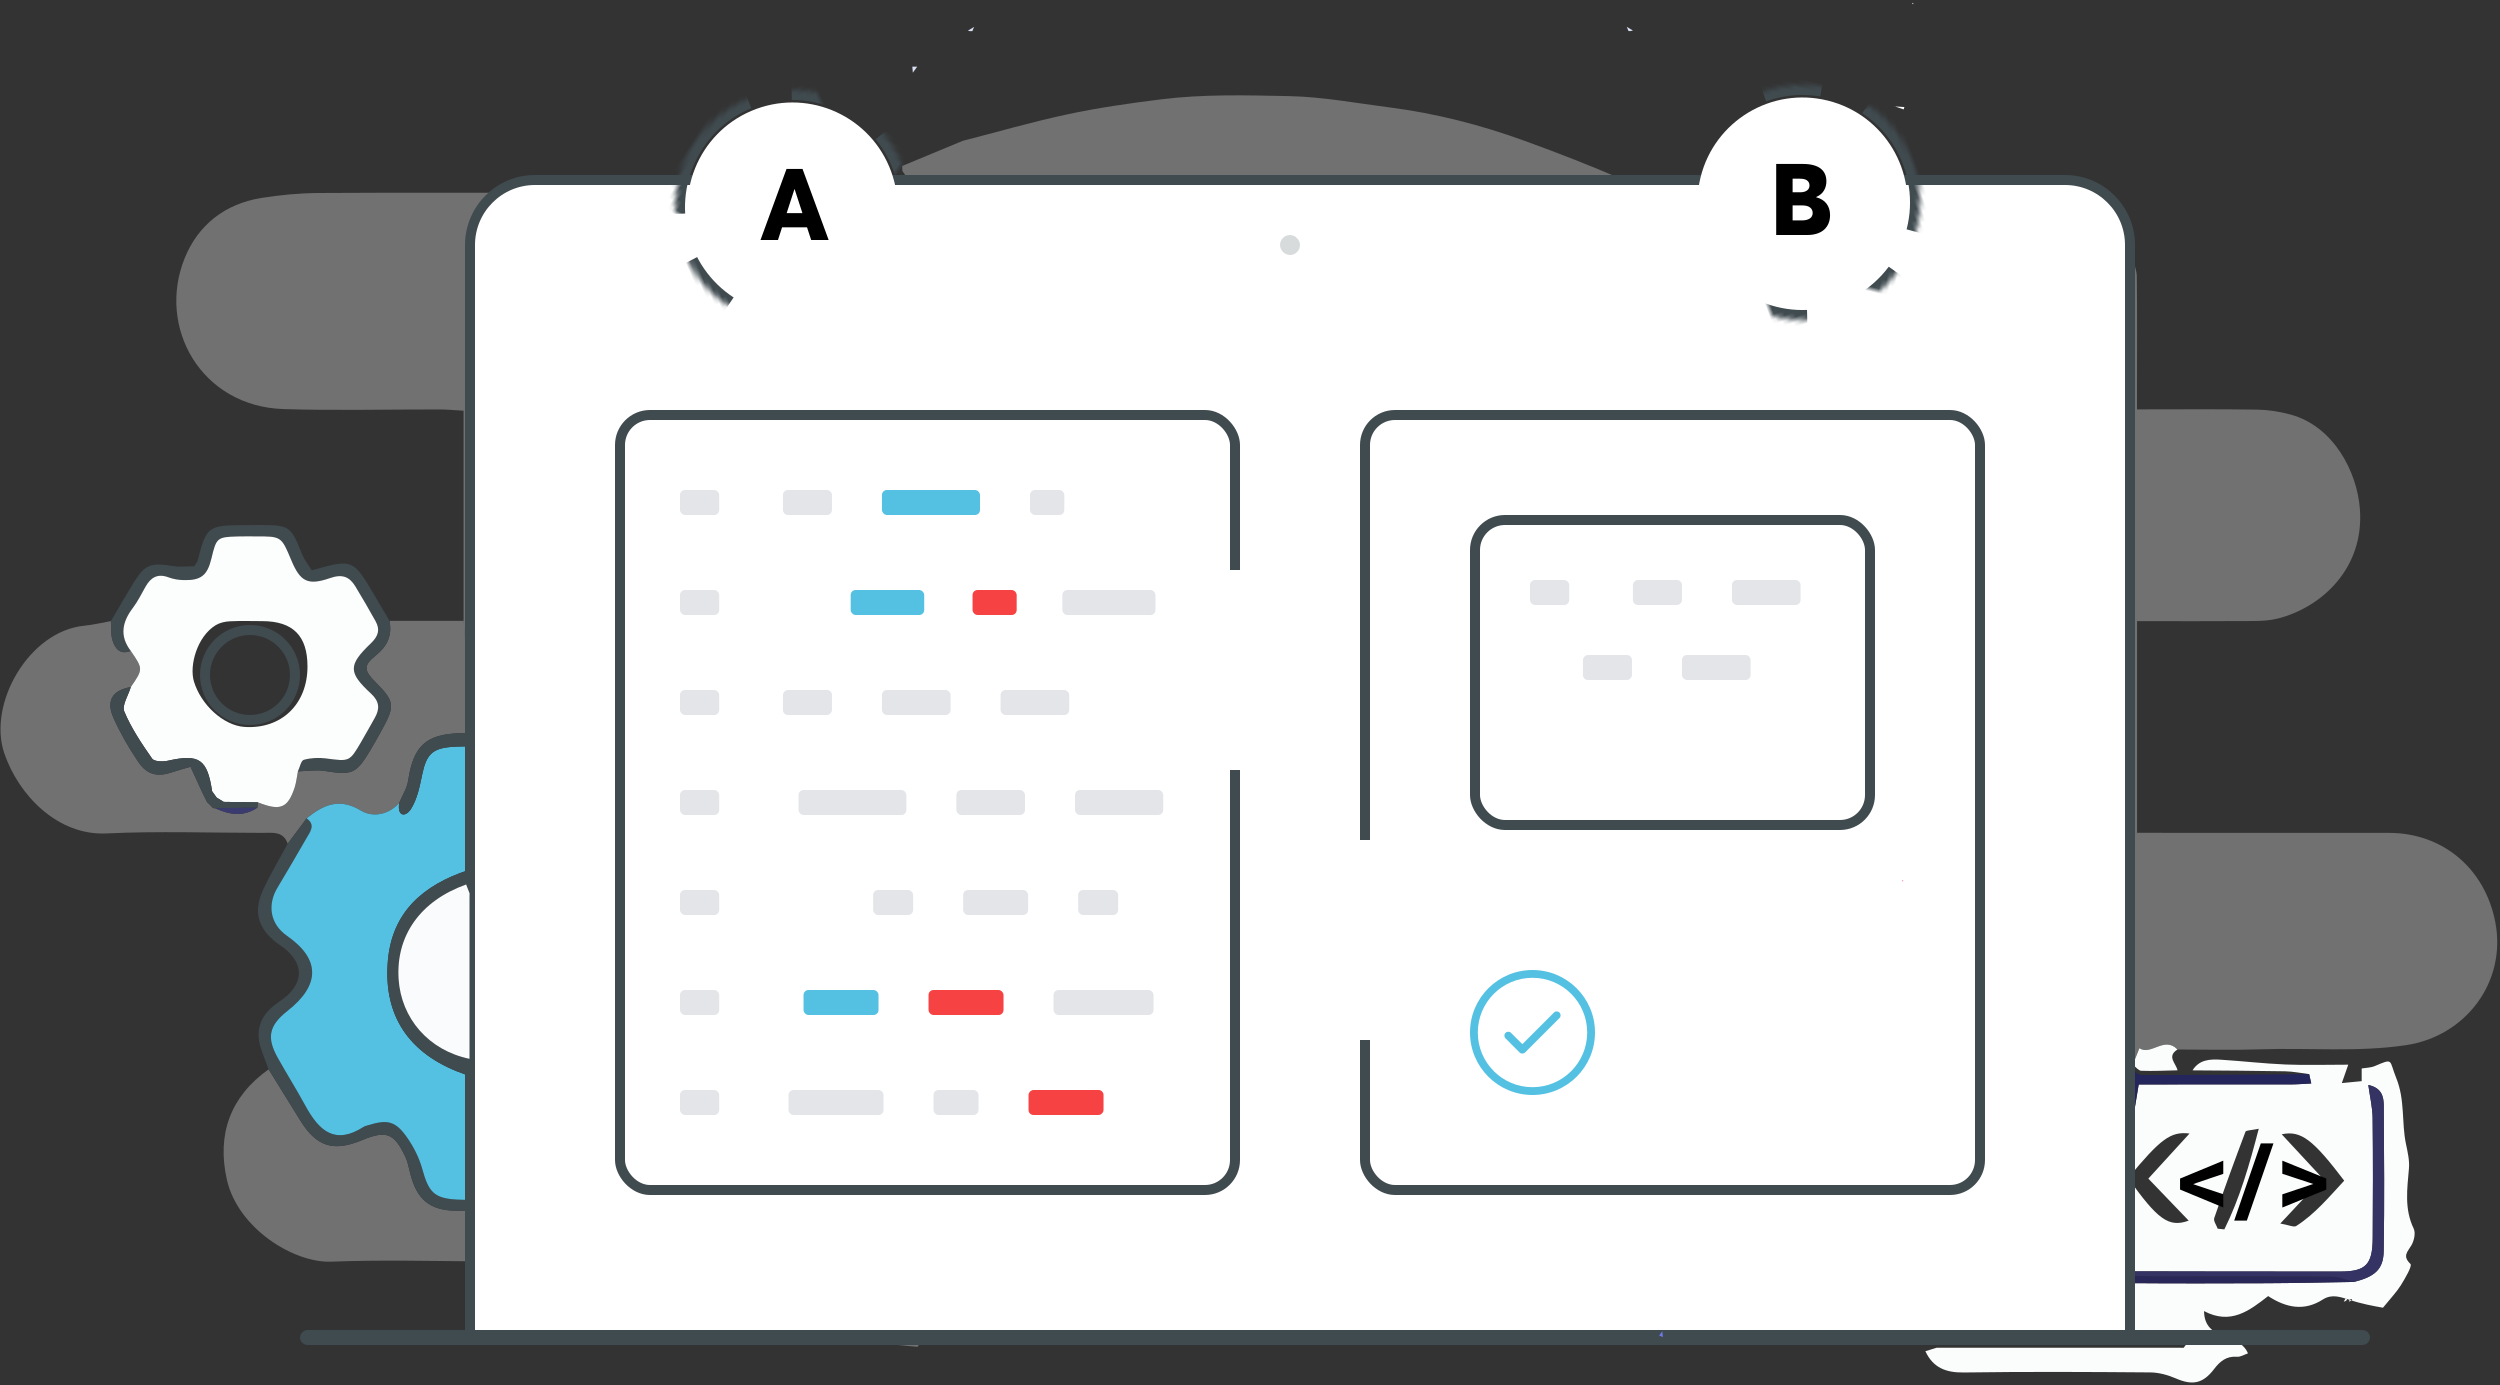 <?xml version="1.0" encoding="UTF-8"?>
<svg width="500px" height="277px" viewBox="0 0 500 277" version="1.1" xmlns="http://www.w3.org/2000/svg" xmlns:xlink="http://www.w3.org/1999/xlink">
    <rect x="0" y="0" width="500" height="277" fill="#333333" stroke="none"/>
    <defs>
        <circle id="path-1" cx="33.5" cy="33.5" r="23.5"></circle>
        <mask id="mask-2" maskContentUnits="userSpaceOnUse" maskUnits="objectBoundingBox" x="0" y="0" width="47" height="47" fill="white">
            <use xlink:href="#path-1"></use>
        </mask>
        <circle id="path-3" cx="33.5" cy="33.5" r="23.5"></circle>
        <mask id="mask-4" maskContentUnits="userSpaceOnUse" maskUnits="objectBoundingBox" x="0" y="0" width="47" height="47" fill="white">
            <use xlink:href="#path-3"></use>
        </mask>
        <circle id="path-5" cx="33.5" cy="33.5" r="23.5"></circle>
        <mask id="mask-6" maskContentUnits="userSpaceOnUse" maskUnits="objectBoundingBox" x="0" y="0" width="47" height="47" fill="white">
            <use xlink:href="#path-5"></use>
        </mask>
        <circle id="path-7" cx="33.5" cy="33.5" r="23.5"></circle>
        <mask id="mask-8" maskContentUnits="userSpaceOnUse" maskUnits="objectBoundingBox" x="0" y="0" width="47" height="47" fill="white">
            <use xlink:href="#path-7"></use>
        </mask>
    </defs>
    <g id="Page-1" stroke="none" stroke-width="1" fill="none" fill-rule="evenodd">
        <g id="HOME" transform="translate(-716, -2003)">
            <g id="Group-22" transform="translate(161, 905)">
                <g id="Group-653-Copy" transform="translate(555, 1084)">
                    <path d="M68.723,281.522 C69.723,279.323 71.676,280.44 73.142,280.429 C85.903,280.331 98.665,280.371 111.426,280.371 C113.057,280.37 114.687,280.371 116.985,280.371 C112.051,274.852 108.732,268.575 101.321,267.054 C99.55,266.691 97.742,266.294 95.948,266.279 C86.042,266.204 76.124,265.958 66.231,266.334 C58.769,266.617 47.588,259.695 45.379,249.952 C43.33,240.919 46.044,233.306 53.723,227.871 C55.83,231.273 57.94,234.674 60.043,238.077 C63.279,243.317 66.651,244.412 72.319,242.063 C77.244,240.021 78.796,240.571 81.059,245.333 C81.554,246.373 81.76,247.558 82.046,248.689 C83.37,253.914 85.892,256.056 91.216,256.156 C95.917,256.244 100.621,256.132 105.323,256.132 C108.547,256.133 111.223,255.113 112.937,252.206 C113.238,252.136 113.533,252.052 113.823,251.95 C114.543,252.376 115.262,252.804 116.349,253.448 L116.349,246.37 L178.538,246.37 L178.538,265.447 C178.87,265.437 179.201,265.426 179.534,265.415 L179.534,244.877 C179.849,244.899 180.137,245.001 180.395,245.185 C180.369,251.03 180.286,256.876 180.364,262.72 C180.379,263.937 180.985,265.145 181.318,266.358 C182.299,271.985 184.466,276.884 189.565,280.052 C189.751,280.167 189.492,280.996 189.439,281.493 C188.002,281.493 186.525,281.301 185.143,281.578 C184.5,281.707 184.039,282.746 183.496,283.372 C180.086,283.05 176.676,282.726 173.267,282.403 C171.328,282.091 169.39,281.51 167.451,281.508 C134.542,281.47 101.633,281.504 68.723,281.522" id="Fill-4" fill="#E9E9EA" fill-rule="nonzero" opacity="0.34"></path>
                    <g id="Group-32" transform="translate(383.489, 225.902)">
                        <path d="M60.048,33.838 C60.493,33.883 60.938,33.929 61.382,33.974 C64.457,27.767 66.367,21.167 68.264,13.847 C66.748,14.168 65.721,14.135 65.603,14.448 C63.436,20.174 61.342,25.929 59.357,31.721 C59.165,32.282 59.798,33.125 60.048,33.838 M42.136,23.717 C48.062,32.029 50.262,33.673 54.25,32.225 C51.482,29.344 48.878,26.633 46.177,23.82 C48.894,20.846 51.502,17.99 54.414,14.803 C50.621,14.331 48.585,15.918 42.136,23.717 M81.027,23.764 C78.23,26.754 75.668,29.491 72.571,32.803 C74.289,33.099 75.278,33.601 75.753,33.299 C79.566,30.865 82.384,27.41 85.354,24.233 C79.114,16.02 76.718,14.135 72.853,14.956 C75.651,17.971 78.203,20.72 81.027,23.764 M87.305,44.489 C91.454,43.442 93.189,41.977 93.249,38.361 C93.412,28.654 93.331,18.944 93.265,9.235 C93.253,7.462 92.883,5.672 90.172,5.096 C90.505,7.525 91.009,9.592 91.033,11.665 C91.127,19.699 91.11,27.735 91.05,35.77 C91.011,41.016 89.676,42.399 84.589,42.405 C69.355,42.424 54.121,42.373 38.887,42.35 C37.633,40.569 36.379,38.786 34.673,36.364 C34.322,37.817 33.965,38.444 34.073,38.978 C34.847,42.835 37.193,44.685 41.66,44.721 C51.038,44.798 60.418,44.783 69.797,44.743 C75.633,44.719 81.47,44.578 87.305,44.489 M86.462,48.073 C84.592,47.499 82.899,46.834 81.07,48.003 C77.353,50.379 73.758,49.675 70.139,47.313 C66.396,50.234 62.648,53.138 57.314,50.314 C57.439,56.56 64.358,54.48 66.104,58.772 C65.303,59.04 64.602,59.506 63.943,59.45 C61.814,59.27 60.512,60.355 59.325,61.914 C57.087,64.848 54.994,65.21 51.722,63.798 C50.117,63.104 48.29,62.594 46.559,62.58 C34.13,62.478 21.698,62.416 9.269,62.595 C5.667,62.647 3.114,61.629 1.586,58.34 C2.336,58.109 3.085,57.879 3.834,57.648 C19.803,57.645 35.773,57.643 51.744,57.64 C52.24,57.646 52.737,57.652 53.233,57.658 C53.566,57.228 53.898,56.798 54.231,56.367 C54.265,56.048 54.177,55.766 53.967,55.522 C52.448,55.172 50.93,54.524 49.41,54.517 C34.816,54.44 20.22,54.479 5.624,54.46 C4.038,54.458 2.453,54.311 1.42108547e-13,54.187 C8.795,43.475 16.091,32.856 21.743,21.187 C22.105,20.544 22.467,19.901 22.829,19.257 C26.429,19.245 30.031,19.234 33.633,19.221 C33.719,21.693 33.729,24.171 33.92,26.634 C34.031,28.056 34.629,28.902 35.934,27.349 L35.942,27.319 C36.246,24.268 36.549,21.216 36.854,18.166 L36.861,18.161 C37.579,17.853 38.296,17.545 39.014,17.236 C39.353,17.249 39.634,17.128 39.857,16.872 C40.17,16.616 40.483,16.359 40.796,16.103 L40.849,16.056 C41.162,15.735 41.476,15.416 41.788,15.094 L41.839,15.034 L42.9,13.123 C43.143,12.906 43.185,12.656 43.028,12.372 C43.42,10.001 43.814,7.628 44.251,4.986 C54.55,4.986 64.671,4.993 74.792,4.978 C76.115,4.976 77.438,4.854 78.76,4.789 C78.62,4.166 78.48,3.544 78.339,2.921 C76.726,2.723 75.116,2.384 73.501,2.354 C67.34,2.238 61.176,2.223 55.014,2.169 C56.373,-0.02 58.557,-0.097 60.743,0.044 C65.041,0.32 69.329,0.819 73.629,0.998 C77.626,1.165 81.636,1.033 86.162,1.033 C85.628,2.563 85.252,3.636 84.876,4.714 C86.119,4.593 87.338,4.474 88.846,4.327 L88.846,1.791 C89.697,1.645 90.65,1.656 91.456,1.315 C95.283,-0.308 94.283,0.057 95.754,3.69 C97.55,8.123 96.797,12.549 97.704,16.886 C98.04,18.495 98.438,20.177 98.301,21.782 C97.956,25.864 97.345,29.875 99.251,33.821 C99.666,34.683 99.333,36.232 98.799,37.147 C98.033,38.465 96.928,39.275 98.607,40.896 C98.992,41.268 97.55,43.752 96.705,45.113 C95.852,46.487 94.695,47.674 93.105,49.641 C91.21,49.302 88.736,48.856 86.461,48.073 C86.527,47.96 86.394,48.186 86.261,48.412 C86.391,48.375 86.535,48.36 86.649,48.294 C86.762,48.227 86.845,48.108 86.941,48.013 C86.847,47.921 86.754,47.827 86.462,48.073" id="Fill-6" fill="#FBFCFC"></path>
                        <path d="M61.166,29.594 L61.166,26.947 L55.814,25.16 L55.15,24.926 L55.814,24.682 L61.166,22.865 L61.166,20.229 L52.523,23.812 L52.523,26.01 L61.166,29.594 Z M65.88,32.221 L71.202,16.781 L68.673,16.781 L63.35,32.221 L65.88,32.221 Z M72.976,29.604 L81.765,26.02 L81.765,23.803 L72.976,20.229 L72.976,22.855 L78.582,24.701 L79.168,24.896 L78.572,25.092 L72.976,26.967 L72.976,29.604 Z" id="&lt;/&gt;" fill="#000000" fill-rule="nonzero"></path>
                        <path d="M38.887,42.35 C54.121,42.372 69.355,42.423 84.588,42.406 C89.676,42.4 91.011,41.017 91.051,35.771 C91.11,27.735 91.127,19.698 91.034,11.665 C91.009,9.592 90.505,7.526 90.173,5.096 C92.882,5.672 93.253,7.462 93.264,9.234 C93.331,18.943 93.412,28.655 93.249,38.361 C93.189,41.977 91.454,43.442 87.306,44.489 C85.791,44.119 84.278,43.437 82.76,43.427 C69.667,43.342 56.571,43.414 43.477,43.335 C41.945,43.326 40.418,42.693 38.887,42.35" id="Fill-98" fill="#343364"></path>
                        <path d="M42.857,2.04 C43.54,2.415 44.225,3.117 44.908,3.117 C56.051,3.104 67.195,3.003 78.339,2.921 C78.48,3.543 78.62,4.165 78.761,4.788 C77.438,4.855 76.116,4.976 74.793,4.978 C64.672,4.994 54.551,4.987 44.251,4.987 C43.813,7.628 43.421,10.001 43.028,12.373 C42.738,10.275 42.447,8.178 42.157,6.081 C42.162,4.732 42.167,3.383 42.172,2.034 C42.4,2.039 42.628,2.04 42.857,2.04" id="Fill-104" fill="#24265B"></path>
                        <path d="M38.887,42.35 C40.418,42.693 41.945,43.326 43.477,43.335 C56.571,43.414 69.667,43.342 82.76,43.427 C84.278,43.437 85.791,44.119 87.306,44.489 C81.469,44.578 75.633,44.719 69.798,44.743 C60.419,44.784 51.039,44.798 41.661,44.721 C37.192,44.684 34.847,42.834 34.073,38.977 C33.965,38.444 34.321,37.817 34.673,36.364 C36.379,38.787 37.633,40.568 38.887,42.35" id="Fill-108" fill="#292758"></path>
                    </g>
                    <path d="M92.714,96.142 C90.85,96.039 89.388,95.891 87.926,95.889 C77.51,95.869 67.087,96.151 56.682,95.814 C40.308,95.285 31.341,79.563 36.919,65.675 C39.619,58.953 45.028,54.751 52.33,53.581 C56.091,52.98 59.931,52.625 63.738,52.599 C79.865,52.494 95.993,52.588 112.12,52.508 C114.063,52.499 116.002,51.872 117.944,51.53 C120.623,50.025 128.837,57.759 105.796,57.802 C104.011,57.806 102.227,58.215 100.443,58.436 C99.889,58.554 99.335,58.673 98.782,58.791 C98.388,59.035 97.994,59.278 97.6,59.521 C96.654,60.555 95.708,61.589 94.761,62.624 C94.396,64.699 93.721,66.773 93.714,68.849 C93.616,95.673 93.614,122.497 93.587,149.32 C93.296,145.603 93.005,141.886 92.714,138.168 L92.714,96.142 Z" id="Fill-8" fill="#E9E9EA" fill-rule="nonzero" opacity="0.34"></path>
                    <path d="M427.412,180.566 C444.207,180.568 461.002,180.563 477.796,180.576 C488.549,180.584 497.008,187.706 499.064,198.449 C501.357,210.427 493.114,221.265 481.189,223.035 C471.479,224.478 461.803,223.533 452.121,223.863 C446.585,224.052 441.037,223.901 435.495,223.903 C432.865,221.154 430.172,225.203 427.884,223.64 C427.369,224.927 426.966,225.932 426.564,226.937 C426.557,211.48 426.551,196.022 426.546,180.564 C426.835,180.564 427.124,180.565 427.412,180.566" id="Fill-10" fill="#E9E9EA" fill-rule="nonzero" opacity="0.34"></path>
                    <path d="M192.544,42.168 C199.422,40.402 206.255,38.43 213.19,36.929 C219.479,35.567 225.852,34.663 232.266,33.864 C240.808,32.802 249.295,33.051 257.777,33.221 C264.527,33.357 271.259,34.629 277.987,35.494 C287.209,36.679 296.176,38.992 304.898,42.158 C311.582,44.583 318.222,47.166 324.742,49.998 C328.854,51.785 332.711,54.159 336.683,56.269 C336.705,59.24 336.728,62.211 336.75,65.183 C336.021,64.334 335.292,63.485 334.563,62.636 C335.422,60.166 333.645,58.554 332.049,57.909 C329.535,56.891 326.665,56.376 323.935,56.335 C313.043,56.168 302.147,56.266 291.253,56.266 C280.36,56.266 269.466,56.25 258.572,56.271 C247.786,56.291 236.999,56.218 226.212,56.259 C217.832,56.292 209.445,56.47 201.075,56.189 C196.086,56.021 191.491,56.777 187.178,59.264 C185.952,59.97 184.698,60.625 183.456,61.304 C182.786,58.639 182.114,55.974 181.443,53.309 C182.846,52.259 182.778,51.177 181.515,50.067 C181.55,49.704 181.428,49.405 181.149,49.168 C180.921,48.834 180.691,48.5 180.462,48.166 L180.477,48.187 C180.467,47.855 180.454,47.524 180.438,47.192 C184.473,45.518 188.508,43.842 192.544,42.168" id="Fill-12" fill="#E9E9EA" fill-rule="nonzero" opacity="0.34"></path>
                    <path d="M427.412,180.566 C427.124,180.566 426.835,180.564 426.546,180.564 C426.486,178.728 426.371,176.891 426.373,175.054 C426.391,150.119 426.424,125.184 426.459,100.249 C426.475,88.705 426.501,77.162 426.523,65.619 C426.818,66.848 427.352,68.076 427.366,69.309 C427.449,76.346 427.406,83.386 427.406,90.424 L427.406,95.877 C435.706,95.877 443.531,95.802 451.354,95.923 C453.642,95.958 455.986,96.32 458.194,96.931 C466.612,99.262 471.403,108.191 471.978,115.792 C472.882,127.743 464.242,135.491 455.59,137.702 C454.005,138.107 452.307,138.193 450.66,138.205 C443.142,138.256 435.624,138.228 427.412,138.228 L427.412,180.566 Z" id="Fill-16" fill="#E9E9EA" fill-rule="nonzero" opacity="0.34"></path>
                    <path d="M92.714,138.168 C93.005,141.886 93.296,145.603 93.587,149.32 C93.971,149.632 94.355,149.943 94.738,150.255 C94.681,153.747 94.623,157.238 94.566,160.73 C93.729,160.697 92.891,160.618 92.056,160.64 C85.173,160.824 82.676,163.197 81.629,170.125 C81.395,171.677 80.447,173.121 79.826,174.615 C77.648,177.021 74.508,177.519 72.192,176.118 C67.819,173.471 64.627,175.002 61.322,177.676 C60.063,179.363 58.803,181.049 57.543,182.736 C56.65,180.176 54.488,180.576 52.499,180.575 C42.103,180.574 31.688,180.19 21.316,180.687 C11.48,181.158 3.7,172.98 0.865,164.679 C-2.524,154.754 5.793,140.231 16.822,139.148 C18.62,138.97 20.391,138.535 22.174,138.219 C22.267,139.511 22.132,140.873 22.505,142.077 C23.016,143.729 24.042,145.029 26.145,144.175 C28.63,147.8 28.63,147.8 26.163,151.412 C22.485,152.036 21.153,154.131 22.705,157.598 C24.065,160.64 25.761,163.568 27.622,166.336 C29.426,169.022 31.54,169.454 34.573,168.404 C35.622,168.04 36.703,167.769 38.108,167.356 C38.974,169.25 39.722,170.886 40.469,172.522 C40.777,173.136 41.085,173.751 41.391,174.365 L41.484,174.476 C41.759,174.749 42.034,175.023 42.31,175.296 C42.468,175.581 42.709,175.697 43.031,175.643 C45.864,176.962 48.687,177.417 51.475,175.526 C51.509,175.172 51.544,174.816 51.579,174.462 C56.016,176.24 57.536,175.667 58.907,171.58 C59.263,170.521 59.364,169.377 59.582,168.272 C61.387,168.23 63.238,167.912 64.991,168.196 C70.345,169.062 71.205,168.784 73.928,164.273 C74.791,162.842 75.605,161.381 76.41,159.916 C79.042,155.126 78.916,154.262 75.089,150.418 C72.808,148.129 72.62,147.129 75.121,145.122 C77.498,143.214 78.458,141.089 77.902,138.179 C82.84,138.175 87.776,138.171 92.714,138.168" id="Fill-18" fill="#E9E9EA" fill-rule="nonzero" opacity="0.34"></path>
                    <path d="M57.543,182.736 C58.803,181.049 60.062,179.362 61.322,177.676 C63.151,178.977 62.064,180.306 61.324,181.586 C59.397,184.922 57.46,188.253 55.478,191.558 C53.522,194.82 53.864,198.708 57.417,201.18 C64.156,205.869 64,211.06 57.536,216.149 C53.803,219.09 53.267,221.468 55.548,225.557 C57.344,228.774 59.311,231.897 61.072,235.133 C63.826,240.192 67.015,243.041 72.707,239.376 C72.981,239.201 73.33,239.137 73.649,239.038 C77.503,237.844 79.1,238.196 81.412,241.493 C82.729,243.372 83.83,245.545 84.439,247.749 C85.723,252.383 86.758,253.684 91.465,253.916 C95.983,254.14 100.525,254.06 105.048,253.894 C108.254,253.777 110.914,252.529 111.969,249.125 C112.276,249.113 112.585,249.108 112.892,249.11 L113.937,249.113 C113.914,249.45 113.89,249.787 113.867,250.124 C113.557,250.818 113.248,251.512 112.937,252.206 C111.224,255.113 108.547,256.134 105.322,256.133 C100.621,256.133 95.917,256.244 91.217,256.156 C85.892,256.056 83.37,253.913 82.046,248.689 C81.76,247.558 81.554,246.373 81.059,245.333 C78.796,240.571 77.244,240.021 72.319,242.064 C66.651,244.413 63.279,243.317 60.042,238.077 C57.94,234.673 55.831,231.273 53.724,227.871 C53.206,226.468 52.637,225.081 52.178,223.657 C51.082,220.257 51.964,217.41 54.729,215.163 C55.633,214.428 56.664,213.837 57.514,213.045 C60.604,210.174 60.53,206.92 57.344,204.046 C56.728,203.491 55.999,203.064 55.338,202.556 C51.594,199.677 50.619,196.334 52.613,191.992 C54.068,188.821 55.887,185.816 57.543,182.736" id="Fill-24" fill="#404B50"></path>
                    <path d="M77.902,138.179 C78.457,141.09 77.499,143.214 75.121,145.122 C72.621,147.128 72.808,148.129 75.088,150.419 C78.917,154.261 79.042,155.125 76.41,159.916 C75.606,161.38 74.791,162.842 73.927,164.273 C71.204,168.784 70.344,169.062 64.991,168.196 C63.239,167.913 61.388,168.229 59.581,168.272 C59.965,167.467 60.198,166.122 60.762,165.965 C62.169,165.572 63.755,165.499 65.217,165.691 C69.901,166.307 69.899,166.38 72.224,162.397 C73.156,160.804 74.046,159.188 74.957,157.584 C75.994,155.757 75.909,154.296 74.199,152.713 C69.627,148.481 69.623,147.031 74.18,142.662 C75.652,141.25 76.063,139.957 75.128,138.261 C73.829,135.913 72.476,133.594 71.085,131.299 C69.898,129.337 68.462,128.757 66.028,129.606 C61.527,131.175 60.037,130.298 58.252,126.02 C56.267,121.26 56.267,121.26 51.047,121.275 C49.872,121.279 48.696,121.254 47.522,121.289 C43.426,121.407 43.271,121.544 42.292,125.66 C41.474,129.096 40.196,130.124 36.654,130.018 C35.668,129.988 34.637,129.818 33.717,129.47 C31.569,128.659 30.176,129.445 29.128,131.297 C28.301,132.756 27.552,134.283 26.548,135.613 C24.427,138.422 23.884,141.207 26.145,144.175 C24.042,145.029 23.016,143.728 22.505,142.078 C22.133,140.872 22.267,139.51 22.175,138.219 C23.613,135.787 25.031,133.342 26.492,130.924 C28.927,126.892 30.008,126.471 34.648,127.217 C36.063,127.445 37.545,127.252 38.853,127.252 C39.18,126.73 39.44,126.472 39.518,126.168 C41.27,119.326 41.603,119.061 48.632,119.031 C49.802,119.026 50.972,119.004 52.143,119.006 C57.904,119.014 58.208,119.274 60.42,124.86 C60.885,126.036 61.735,127.059 62.352,128.062 C70.58,125.78 70.581,125.779 74.856,132.995 C75.877,134.72 76.887,136.451 77.902,138.179" id="Fill-28" fill="#404B50"></path>
                    <circle id="Oval" stroke="#404B50" stroke-width="2" cx="50" cy="149" r="9"></circle>
                    <path d="M419.744,58.436 C407.159,58.491 394.573,58.565 381.988,58.594 C369.4,58.621 356.811,58.64 344.223,58.548 C342.753,58.537 340.789,59.621 339.816,57.399 C345.009,57.509 350.2,57.703 355.393,57.71 C364.62,57.722 373.847,57.619 383.075,57.564 C393.527,57.623 403.979,57.652 414.431,57.771 C416.204,57.791 417.972,58.205 419.744,58.436" id="Fill-56" fill="#494A7C"></path>
                    <path d="M435.503,228.064 C433.086,228.114 430.665,228.247 428.252,228.154 C427.675,228.132 427.125,227.363 426.563,226.937 C426.966,225.932 427.368,224.927 427.883,223.64 C430.173,225.204 432.865,221.154 435.495,223.903 C433.27,225.294 435.217,226.678 435.503,228.064" id="Fill-62" fill="#FBFCFC"></path>
                    <path d="M113.867,250.124 C113.89,249.787 113.914,249.449 113.937,249.113 C113.974,248.524 114.011,247.934 114.047,247.345 C114.433,246.293 114.82,245.242 115.208,244.189 L116.923,244.045 C137.751,244.063 158.579,244.082 179.406,244.102 L179.4,244.096 C179.486,244.349 179.53,244.61 179.534,244.878 L179.534,265.415 C179.202,265.426 178.87,265.436 178.538,265.446 L178.538,246.37 L116.349,246.37 L116.349,253.448 C115.262,252.803 114.542,252.376 113.823,251.95 C113.838,251.341 113.852,250.733 113.867,250.124" id="Fill-84" fill="#DEE4FD"></path>
                    <path d="M181.318,266.358 C180.984,265.145 180.379,263.937 180.364,262.72 C180.287,256.876 180.37,251.03 180.395,245.185 C180.063,244.823 179.731,244.459 179.4,244.096 L179.407,244.102 C180.263,243.753 181.118,243.109 181.975,243.104 C192.686,243.034 203.397,243.036 214.107,243.102 C214.978,243.108 215.846,243.703 216.716,244.024 C205.385,244.122 194.053,244.221 182.613,244.321 L182.613,256.022 C182.534,259.419 182.454,262.816 182.376,266.212 L182.354,266.17 L181.318,266.358 Z" id="Fill-86" fill="#404B50"></path>
                    <path d="M181.318,266.358 L182.354,266.17 C184.05,269.515 185.527,272.999 187.52,276.157 C188.786,278.164 190.819,279.687 192.509,281.425 C191.485,281.448 190.462,281.47 189.439,281.493 C189.492,280.996 189.751,280.167 189.565,280.052 C184.467,276.884 182.299,271.985 181.318,266.358" id="Fill-88" fill="#404B50"></path>
                    <path d="M113.867,250.124 C113.852,250.733 113.838,251.341 113.823,251.95 C113.532,252.051 113.237,252.136 112.937,252.205 C113.248,251.512 113.557,250.817 113.867,250.124" id="Fill-90" fill="#44487D"></path>
                    <path d="M179.4,244.096 C179.732,244.459 180.063,244.823 180.395,245.185 C180.137,245.001 179.849,244.899 179.534,244.877 C179.53,244.61 179.486,244.35 179.4,244.096" id="Fill-92" fill="#44487D"></path>
                    <path d="M404.232,247.089 C398.58,258.758 391.285,269.376 382.488,280.088 C384.941,280.212 386.528,280.36 388.113,280.362 C402.708,280.38 417.304,280.342 431.899,280.418 C433.42,280.426 434.937,281.074 436.456,281.424 C401.829,281.422 367.202,281.42 332.575,281.418 C332.541,281.029 332.506,280.64 332.471,280.252 L332.549,280.188 C332.882,279.894 333.217,279.601 333.551,279.307 L333.628,279.239 C333.953,278.945 334.277,278.65 334.601,278.356 L334.685,278.271 C334.974,277.957 335.264,277.642 335.553,277.327 L335.659,277.198 C335.918,276.88 336.177,276.561 336.436,276.245 C336.601,275.963 336.762,275.677 336.92,275.389 C337.156,275.033 337.394,274.675 337.63,274.32 L337.674,274.232 C337.984,273.599 338.295,272.966 338.606,272.332 C338.712,271.997 338.819,271.661 338.925,271.327 C339.184,271.337 339.434,271.294 339.675,271.2 C339.911,271.372 340.137,271.56 340.391,271.701 C340.433,271.724 340.63,271.555 340.691,271.442 C342.206,268.58 342.176,252.482 340.657,249.136 C340.279,249.174 339.901,249.212 339.522,249.25 C338.982,249.259 338.443,249.268 337.905,249.278 C337.837,248.216 337.77,247.154 337.703,246.093 L339.159,245.62 C339.11,245.454 339.061,245.287 339.012,245.121 L300.429,245.121 C299.414,245.107 298.399,245.094 297.382,245.081 C297.381,244.778 297.377,244.476 297.372,244.173 C336.992,244.169 376.612,244.165 416.231,244.161 L416.225,244.138 C416.282,244.476 416.246,244.804 416.122,245.123 C412.521,245.136 408.919,245.147 405.317,245.159 C404.959,245.151 404.602,245.144 404.244,245.136 C385.087,245.121 365.93,245.105 346.773,245.091 C345.769,245.109 344.766,245.128 343.761,245.145 C342.954,245.238 342.148,245.33 341.341,245.422 C341.359,245.643 341.376,245.865 341.396,246.087 L343.75,246.087 C344.758,246.088 345.767,246.088 346.774,246.089 C365.926,246.09 385.078,246.09 404.23,246.091 C404.231,246.423 404.231,246.756 404.232,247.089" id="Fill-94" fill="#E9E9EA" fill-rule="nonzero" opacity="0.34"></path>
                    <path d="M422.346,242.774 C422.123,243.03 421.842,243.151 421.503,243.138 C420.785,243.446 420.068,243.755 419.35,244.063 L419.343,244.067 C417.14,246.929 418.673,250.163 418.431,253.22 L418.424,253.251 C418.066,251.633 417.73,250.011 417.343,248.4 C417,246.972 416.6,245.559 416.225,244.139 L416.232,244.161 C416.942,243.467 417.651,242.776 418.361,242.082 L418.751,241.922 L419.172,241.955 C419.898,241.639 420.624,241.324 421.35,241.008 L421.331,241.022 C421.686,240.703 422.041,240.387 422.395,240.068 L422.406,240.055 C422.705,239.679 423.004,239.302 423.304,238.926 L423.28,238.948 C423.654,238.977 424.027,239.006 424.402,239.034 L424.393,239.026 C424.371,239.662 424.349,240.299 424.327,240.936 L424.277,240.996 C423.964,241.317 423.65,241.637 423.337,241.957 L423.285,242.005 C422.972,242.261 422.659,242.518 422.346,242.774" id="Fill-112" fill="#292856"></path>
                    <path d="M416.225,244.138 C416.6,245.559 417,246.973 417.343,248.4 C417.73,250.01 418.066,251.633 418.424,253.25 C417.117,254.804 416.52,253.957 416.41,252.535 C416.217,250.073 416.208,247.595 416.122,245.123 C416.246,244.805 416.282,244.476 416.225,244.138" id="Fill-114" fill="#4A4C80"></path>
                    <path d="M418.431,253.221 C418.673,250.163 417.141,246.929 419.343,244.068 C419.039,247.118 418.735,250.17 418.431,253.221" id="Fill-116" fill="#4A4C80"></path>
                    <path d="M424.646,231.983 C424.936,234.081 425.227,236.178 425.518,238.274 C425.675,238.559 425.632,238.809 425.389,239.025 C425.057,239.038 424.725,239.038 424.394,239.026 L424.402,239.034 C424.483,236.685 424.564,234.334 424.646,231.983" id="Fill-118" fill="#23225B"></path>
                    <path d="M404.232,247.089 C404.231,246.756 404.231,246.423 404.23,246.091 C404.232,245.772 404.236,245.455 404.244,245.136 C404.602,245.144 404.959,245.151 405.317,245.159 C404.955,245.803 404.594,246.446 404.232,247.089" id="Fill-120" fill="#E0E6FE"></path>
                    <path d="M419.35,244.064 C420.068,243.754 420.785,243.447 421.503,243.138 C420.785,243.447 420.068,243.754 419.35,244.064" id="Fill-122" fill="#4A4C80"></path>
                    <path d="M424.394,239.026 C424.725,239.038 425.057,239.038 425.389,239.025 L424.327,240.936 C424.349,240.299 424.371,239.662 424.394,239.026" id="Fill-124" fill="#4A4C80"></path>
                    <path d="M423.337,241.958 C423.651,241.637 423.964,241.317 424.278,240.996 C423.964,241.317 423.651,241.637 423.337,241.958" id="Fill-126" fill="#4A4C80"></path>
                    <path d="M422.346,242.774 C422.659,242.518 422.972,242.261 423.285,242.005 C422.972,242.261 422.659,242.518 422.346,242.774" id="Fill-128" fill="#4A4C80"></path>
                    <path d="M469.15,273.635 C469.243,273.729 469.336,273.823 469.429,273.914 C469.333,274.01 469.251,274.129 469.137,274.196 C469.025,274.262 468.88,274.277 468.75,274.315 C468.883,274.088 469.017,273.862 469.15,273.635" id="Fill-130" fill="#FEFEFE"></path>
                    <path d="M434.233,283.542 C434.729,283.548 435.226,283.555 435.722,283.561 C435.226,283.555 434.729,283.548 434.233,283.542" id="Fill-132" fill="#3B408C"></path>
                    <path d="M94.738,150.255 C94.355,149.943 93.971,149.632 93.587,149.319 C93.613,122.497 93.616,95.673 93.713,68.85 C93.721,66.773 94.397,64.698 94.761,62.624 L95.028,62.844 C94.945,63.505 94.79,64.166 94.789,64.828 C94.771,92.084 94.758,119.341 94.796,146.597 C94.797,147.486 95.323,148.374 95.605,149.262 C95.316,149.593 95.028,149.924 94.738,150.255" id="Fill-138" fill="#404B50"></path>
                    <path d="M180.383,57.404 C179.583,57.805 178.782,58.558 177.98,58.558 C152.134,58.562 126.288,58.494 100.442,58.436 C102.227,58.216 104.011,57.805 105.796,57.802 C128.837,57.759 151.877,57.782 174.919,57.758 C176.74,57.756 178.562,57.528 180.383,57.404" id="Fill-140" fill="#404B50"></path>
                    <path d="M98.782,58.791 C98.388,59.034 97.995,59.278 97.6,59.521 C97.995,59.278 98.388,59.034 98.782,58.791" id="Fill-144" fill="#3E3E72"></path>
                    <path d="M179.383,12.241 C179.736,12.905 180.089,13.569 180.443,14.234 C180.089,13.569 179.736,12.905 179.383,12.241" id="Fill-168" fill="#414171"></path>
                    <path d="M182.461,27.337 C182.79,27.339 183.119,27.335 183.447,27.328 C183.154,27.733 182.861,28.137 182.567,28.542 C182.533,28.142 182.497,27.74 182.461,27.337" id="Fill-176" fill="#D9E0F3"></path>
                    <path d="M212.321,179.3 C210.253,176.525 207.613,176.659 205.002,176.659 C175.472,176.661 145.941,176.654 116.411,176.675 C114.919,176.676 113.394,176.763 111.948,177.094 C111.193,177.265 110.578,178.054 108.92,179.3 L212.321,179.3 Z M212.924,160.23 C211.492,156.675 209.034,157.522 207.096,157.519 C176.556,157.474 146.018,157.487 115.478,157.491 C114.304,157.491 113.055,157.291 111.98,157.628 C111.144,157.89 110.524,158.844 108.986,160.23 L212.924,160.23 Z M212.262,170.112 C212.433,169.782 212.606,169.452 212.777,169.122 C212.304,168.604 211.899,167.744 211.348,167.638 C210.047,167.388 208.678,167.467 207.337,167.467 C176.44,167.46 145.544,167.46 114.648,167.464 C113.475,167.465 112.242,167.305 111.143,167.609 C109.59,168.038 109.54,169.065 110.595,170.112 L212.262,170.112 Z M109.474,187.019 C110.166,188.207 110.418,189.239 110.921,189.381 C112.02,189.689 113.245,189.582 114.418,189.582 C145.66,189.587 176.901,189.586 208.142,189.577 C209.315,189.577 210.541,189.68 211.637,189.367 C212.13,189.226 212.362,188.173 212.993,187.019 L109.474,187.019 Z M169.479,144.134 C168.716,143.882 167.954,143.411 167.19,143.409 C149.728,143.369 132.265,143.362 114.802,143.414 C113.506,143.418 112.015,143.614 110.974,144.282 C110.011,144.899 108.989,146.272 108.992,147.309 C108.996,148.346 110.017,149.835 110.99,150.305 C112.416,150.998 114.194,151.195 115.824,151.201 C133.455,151.258 151.086,151.252 168.716,151.203 C169.979,151.199 171.24,150.716 172.501,150.456 C174.815,150.235 175.623,148.783 175.308,146.699 C174.983,144.551 173.334,143.882 171.402,143.808 C170.766,143.785 170.12,144.018 169.479,144.134 L169.479,144.134 Z M181.279,70.933 C180.616,68.754 178.785,69.654 177.475,69.651 C156.343,69.592 135.21,69.596 114.078,69.641 C112.996,69.643 111.915,70.141 110.834,70.408 C108.374,71.421 106.17,72.685 105.72,75.658 C105.493,76.767 105.073,77.876 105.069,78.986 C105.02,92.29 105.013,105.595 105.063,118.899 C105.067,119.981 105.572,121.061 105.845,122.143 C107.828,126.592 111.291,128.381 116.093,128.134 C119.562,127.956 123.053,127.996 126.528,128.132 C129.462,128.248 132.385,128.642 135.313,128.913 C159.499,128.941 183.683,128.984 207.868,128.961 C209.139,128.96 210.409,128.397 211.679,128.096 C215.435,127.224 216.712,124.389 216.733,121.029 C216.828,106.66 216.793,92.29 216.733,77.921 C216.722,75.1 215.603,72.771 212.803,71.584 C212.432,71.27 212.062,70.957 211.692,70.643 C209.197,68.596 205.609,68.82 203.811,70.033 C200.942,71.967 198.233,71.534 195.399,71.616 C190.755,71.749 186.107,71.67 181.46,71.682 C181.38,71.437 181.32,71.187 181.279,70.933 L181.279,70.933 Z M124.863,205.005 C121.245,203.447 117.585,203.961 113.916,204.773 C109.791,205.541 108.11,208.455 107.873,212.223 C107.632,216.054 107.744,219.916 107.844,223.761 C107.933,227.225 109.421,229.83 112.916,230.955 C114.523,231.28 116.129,231.883 117.737,231.888 C137.213,231.955 156.688,231.956 176.163,231.885 C177.552,231.88 178.937,231.171 180.324,230.79 C188.154,230.811 195.985,230.916 203.812,230.801 C206.088,230.768 208.354,230.109 210.624,229.737 C211.607,228.793 212.589,227.851 213.57,226.908 C215.408,221.428 214.846,215.823 213.991,210.322 C213.738,208.689 211.817,207.314 210.662,205.821 L210.621,205.798 C209.962,205.481 209.303,205.162 208.645,204.845 C207.508,204.603 206.371,204.152 205.232,204.149 C188.315,204.096 171.397,204.072 154.48,204.162 C153.348,204.167 152.221,205.138 151.092,205.66 C150.787,205.549 150.491,205.567 150.203,205.716 C146.385,205.663 142.565,205.658 138.75,205.547 C134.12,205.413 129.492,205.189 124.863,205.005 L124.863,205.005 Z M94.738,150.255 C95.027,149.924 95.316,149.593 95.605,149.262 C95.708,148.273 95.901,147.283 95.901,146.293 C95.908,119.152 95.894,92.011 95.885,64.869 C96.227,64.457 96.568,64.043 96.911,63.631 C97.185,63.274 97.46,62.918 97.734,62.561 L97.718,62.584 C98.073,62.253 98.429,61.922 98.784,61.591 C98.906,61.314 99.013,61.033 99.105,60.747 C99.386,60.816 99.62,60.742 99.808,60.522 C101.15,60.489 102.492,60.426 103.833,60.426 C143.141,60.426 182.448,60.435 221.757,60.442 C221.982,60.674 222.254,60.758 222.57,60.693 C222.98,60.994 223.389,61.293 223.797,61.594 L223.81,61.605 C224.14,61.942 224.469,62.28 224.798,62.617 L224.801,62.621 C225.08,63.092 225.357,63.561 225.634,64.032 C225.735,64.573 225.836,65.116 225.937,65.657 C225.874,72.848 225.773,80.039 225.795,87.231 C225.798,88.107 226.457,88.981 226.811,89.857 C226.814,102.532 226.86,115.209 226.77,127.884 C226.758,129.627 226.072,131.364 225.698,133.104 C225.398,134.672 224.844,136.239 224.838,137.808 C224.771,152.712 224.78,167.616 224.801,182.519 C224.827,201.104 224.882,219.689 224.925,238.275 C223.849,241.394 221.307,241.881 218.48,241.876 C212.112,241.865 205.743,241.855 199.375,241.862 C166.529,241.897 133.684,241.939 100.84,241.979 L100.876,241.993 C100.181,241.709 99.486,241.424 98.791,241.141 C96.456,239.117 95.901,236.539 95.907,233.515 C95.946,214.162 95.845,194.807 95.789,175.454 C95.448,173.878 94.935,172.316 94.807,170.724 C94.61,168.249 94.673,165.753 94.627,163.266 C94.607,162.42 94.587,161.576 94.565,160.73 C94.623,157.238 94.68,153.746 94.738,150.255 L94.738,150.255 Z" id="Fill-200" fill="#FDFDFD"></path>
                    <path d="M94.627,163.266 C94.673,165.753 94.609,168.249 94.807,170.723 C94.935,172.316 95.449,173.878 95.789,175.453 C95.445,175.468 95.1,175.483 94.754,175.498 C94.406,176.498 93.8,177.486 93.759,178.499 C93.628,181.657 93.711,184.823 93.711,188.006 C84.566,191.011 78.402,196.46 77.572,206.167 C76.549,218.098 82.751,225.382 93.164,228.936 C93.726,232.704 94.209,235.946 94.693,239.187 C95.106,241.375 96.519,242.593 98.572,243.193 C98.983,243.411 99.393,243.628 99.804,243.845 C103.789,243.942 107.775,244.04 111.761,244.138 C111.857,245.123 111.952,246.107 112.046,247.092 C112.045,247.426 112.043,247.76 112.041,248.092 C112.017,248.437 111.993,248.781 111.969,249.126 C110.914,252.53 108.254,253.777 105.048,253.894 C100.525,254.059 95.983,254.14 91.465,253.917 C86.758,253.683 85.723,252.383 84.44,247.75 C83.83,245.545 82.729,243.373 81.412,241.494 C79.1,238.195 77.503,237.843 73.649,239.038 C73.33,239.138 72.981,239.2 72.707,239.376 C67.015,243.042 63.826,240.192 61.073,235.133 C59.311,231.898 57.344,228.774 55.548,225.556 C53.267,221.467 53.803,219.089 57.536,216.15 C64,211.06 64.156,205.87 57.416,201.18 C53.863,198.707 53.522,194.82 55.478,191.557 C57.46,188.254 59.397,184.922 61.325,181.586 C62.065,180.305 63.151,178.976 61.322,177.676 C64.627,175.002 67.819,173.471 72.192,176.118 C74.508,177.519 77.648,177.022 79.826,174.615 C79.435,177.431 81.165,177.419 82.19,175.806 C83.456,173.81 83.955,171.248 84.452,168.86 C85.255,165.002 86.408,163.718 90.167,163.396 C91.646,163.269 93.14,163.305 94.627,163.266" id="Fill-202" fill="#55C1E2"></path>
                    <path d="M61.497,147.299 C61.496,141.147 58.591,138.236 52.442,138.226 C50.271,138.223 48.097,138.15 45.932,138.262 C44.987,138.31 43.944,138.548 43.147,139.032 C39.43,141.292 37.827,147.098 38.783,150.286 C40.187,154.973 44.721,159.109 48.888,159.386 C56.258,159.877 61.498,154.853 61.497,147.299 M26.145,144.175 C23.883,141.207 24.427,138.421 26.548,135.613 C27.553,134.283 28.301,132.756 29.127,131.297 C30.177,129.445 31.57,128.659 33.718,129.471 C34.636,129.817 35.668,129.988 36.654,130.017 C40.197,130.124 41.474,129.097 42.292,125.659 C43.27,121.544 43.426,121.406 47.521,121.288 C48.696,121.255 49.872,121.279 51.048,121.275 C56.267,121.261 56.267,121.26 58.252,126.02 C60.037,130.298 61.527,131.175 66.028,129.607 C68.462,128.758 69.897,129.338 71.086,131.298 C72.475,133.595 73.83,135.913 75.127,138.262 C76.064,139.956 75.653,141.251 74.18,142.661 C69.622,147.031 69.626,148.481 74.199,152.714 C75.91,154.296 75.993,155.758 74.957,157.583 C74.046,159.187 73.156,160.804 72.225,162.397 C69.898,166.38 69.901,166.307 65.217,165.691 C63.755,165.5 62.169,165.572 60.762,165.966 C60.198,166.122 59.965,167.468 59.582,168.272 C59.364,169.377 59.263,170.521 58.908,171.579 C57.537,175.667 56.016,176.24 51.579,174.463 L44.745,174.377 C44.279,174.094 43.812,173.809 43.345,173.526 L43.328,173.511 C43.027,173.092 42.725,172.672 42.425,172.252 C41.463,165.822 39.824,164.738 33.602,166.141 C32.589,166.369 30.849,166.33 30.428,165.728 C28.336,162.737 26.263,159.647 24.86,156.307 C24.342,155.075 25.675,153.066 26.164,151.412 C28.63,147.8 28.63,147.8 26.145,144.175" id="Fill-204" fill="#FCFDFD"></path>
                    <path d="M44.745,174.377 L51.579,174.462 C51.544,174.817 51.509,175.172 51.475,175.526 C48.66,175.565 45.846,175.604 43.031,175.643 C42.709,175.697 42.468,175.581 42.31,175.296 C42.034,175.023 41.759,174.749 41.484,174.475 L41.391,174.365 C41.085,173.751 40.776,173.137 40.469,172.522 C39.722,170.886 38.974,169.251 38.108,167.355 C36.703,167.769 35.622,168.04 34.573,168.404 C31.54,169.454 29.426,169.022 27.622,166.336 C25.761,163.568 24.065,160.64 22.705,157.598 C21.153,154.131 22.485,152.036 26.163,151.412 C25.674,153.066 24.342,155.076 24.86,156.307 C26.264,159.647 28.337,162.736 30.428,165.727 C30.849,166.33 32.589,166.37 33.602,166.141 C39.824,164.738 41.463,165.822 42.424,172.253 C42.726,172.672 43.026,173.091 43.328,173.511 L43.345,173.526 C43.812,173.809 44.278,174.093 44.745,174.377" id="Fill-206" fill="#404B50"></path>
                    <path d="M94.627,163.266 C93.14,163.305 91.646,163.269 90.167,163.396 C86.408,163.718 85.255,165.002 84.452,168.86 C83.955,171.248 83.456,173.81 82.19,175.806 C81.165,177.419 79.435,177.431 79.826,174.615 C80.447,173.121 81.395,171.677 81.629,170.125 C82.676,163.197 85.173,160.824 92.055,160.64 C92.891,160.618 93.729,160.697 94.566,160.729 C94.586,161.575 94.607,162.42 94.627,163.266" id="Fill-208" fill="#404B50"></path>
                    <path d="M43.031,175.643 C45.846,175.604 48.66,175.566 51.475,175.526 C48.686,177.416 45.865,176.963 43.031,175.643" id="Fill-210" fill="#3B3B6F"></path>
                    <path d="M40.469,172.521 C40.777,173.136 41.084,173.75 41.392,174.365 C41.084,173.75 40.777,173.136 40.469,172.521" id="Fill-212" fill="#3B3B6F"></path>
                    <path d="M41.484,174.475 C41.759,174.748 42.034,175.022 42.31,175.296 C42.034,175.022 41.759,174.748 41.484,174.475" id="Fill-214" fill="#3B3B6F"></path>
                    <path d="M378.888,35.283 C379.549,35.324 380.208,35.366 380.868,35.407 C380.828,35.564 380.789,35.723 380.748,35.881 C380.127,35.67 379.506,35.46 378.885,35.25 L378.888,35.283 Z" id="Fill-224" fill="#FEFEFE"></path>
                    <polygon id="Fill-230" fill="#FEFEFE" points="382.588 14.547 382.684 14.825 382.423 14.789"></polygon>
                    <path d="M111.761,244.137 C107.775,244.04 103.789,243.943 99.805,243.845 C99.393,243.628 98.983,243.41 98.572,243.193 C96.519,242.594 95.106,241.375 94.693,239.188 C94.714,225.081 94.754,210.974 94.72,196.867 C94.718,195.798 94.186,194.729 93.9,193.66 C93.905,193.331 93.91,193 93.915,192.671 C94.197,191.609 94.7,190.552 94.72,189.485 C94.808,184.824 94.755,180.16 94.754,175.498 C95.1,175.483 95.444,175.468 95.789,175.454 C95.844,194.808 95.947,214.161 95.906,233.515 C95.901,236.54 96.455,239.117 98.791,241.14 C99.486,241.425 100.182,241.709 100.876,241.993 L100.84,241.978 C101.84,242.341 102.83,242.975 103.843,243.014 C107.17,243.146 110.509,242.984 113.838,243.105 C114.876,243.143 115.895,243.717 116.923,244.045 L115.208,244.19 C113.177,244.636 114.057,246.154 114.047,247.346 C114.01,247.935 113.974,248.524 113.938,249.113 L112.892,249.11 C112.609,248.771 112.326,248.432 112.041,248.093 C112.043,247.76 112.045,247.427 112.046,247.093 C113.143,245.992 113.502,244.963 111.761,244.137" id="Fill-262" fill="#2B2D67"></path>
                    <path d="M112.042,248.093 C112.325,248.432 112.608,248.771 112.893,249.11 C112.585,249.108 112.277,249.113 111.969,249.125 C111.993,248.781 112.018,248.438 112.042,248.093" id="Fill-264" fill="#44487D"></path>
                    <path d="M413,50 C416.59,50 419.84,51.455 422.192,53.808 C424.545,56.16 426,59.41 426,63 L426,63 L426,281 L94,281 L94,63 C94,59.41 95.455,56.16 97.808,53.808 C100.16,51.455 103.41,50 107,50 L107,50 Z" id="Rectangle" stroke="#404B50" stroke-width="2" fill="#FFFFFF"></path>
                    <rect id="Rectangle-Copy-52" stroke="#404B50" stroke-width="2" fill="#FFFFFF" x="124" y="97" width="123" height="155" rx="6"></rect>
                    <g id="Group-46" transform="translate(136, 112)">
                        <rect id="Rectangle" fill="#E3E5E8" x="0" y="0" width="7.843" height="5" rx="1"></rect>
                        <rect id="Rectangle-Copy-5" fill="#E3E5E8" x="0" y="20" width="7.843" height="5" rx="1"></rect>
                        <rect id="Rectangle-Copy-7" fill="#E3E5E8" x="0" y="40" width="7.843" height="5" rx="1"></rect>
                        <rect id="Rectangle-Copy-6" fill="#E3E5E8" x="0" y="60" width="7.843" height="5" rx="1"></rect>
                        <rect id="Rectangle-Copy-16" fill="#E3E5E8" x="0" y="80" width="7.843" height="5" rx="1"></rect>
                        <rect id="Rectangle-Copy-15" fill="#E3E5E8" x="0" y="100" width="7.843" height="5" rx="1"></rect>
                        <rect id="Rectangle-Copy-14" fill="#E3E5E8" x="0" y="120" width="7.843" height="5" rx="1"></rect>
                        <rect id="Rectangle-Copy-27" fill="#E3E5E8" x="20.588" y="0" width="9.804" height="5" rx="1"></rect>
                        <rect id="Rectangle-Copy-30" fill="#55C1E2" x="34.137" y="20" width="14.706" height="5" rx="1"></rect>
                        <rect id="Rectangle-Copy-32" fill="#55C1E2" x="40.392" y="0" width="19.608" height="5" rx="1"></rect>
                        <rect id="Rectangle-Copy-33" fill="#E3E5E8" x="70" y="0" width="6.863" height="5" rx="1"></rect>
                        <rect id="Rectangle-Copy-24" fill="#E3E5E8" transform="translate(25.49, 42.5) scale(-1, 1) translate(-25.49, -42.5) " x="20.588" y="40" width="9.804" height="5" rx="1"></rect>
                        <rect id="Rectangle-Copy-34" fill="#F64242" fill-rule="nonzero" transform="translate(77.206, 122.5) scale(-1, 1) translate(-77.206, -122.5) " x="69.706" y="120" width="15" height="5" rx="1"></rect>
                        <rect id="Rectangle-Copy-35" fill="#F64242" fill-rule="nonzero" x="58.51" y="20" width="8.824" height="5" rx="1"></rect>
                        <rect id="Rectangle-Copy-36" fill="#E3E5E8" x="79" y="60" width="17.647" height="5" rx="1"></rect>
                        <rect id="Rectangle-Copy-37" fill="#E3E5E8" x="76.471" y="20" width="18.627" height="5" rx="1"></rect>
                        <rect id="Rectangle-Copy-23" fill="#E3E5E8" x="23.706" y="60" width="21.569" height="5" rx="1"></rect>
                        <rect id="Rectangle-Copy-38" fill="#E3E5E8" x="56.627" y="80" width="13" height="5" rx="1"></rect>
                        <rect id="Rectangle-Copy-39" fill="#E3E5E8" x="40.392" y="40" width="13.725" height="5" rx="1"></rect>
                        <rect id="Rectangle-Copy-40" fill="#E3E5E8" x="64.118" y="40" width="13.725" height="5" rx="1"></rect>
                        <rect id="Rectangle-Copy-22" fill="#E3E5E8" x="38.627" y="80" width="8" height="5" rx="1"></rect>
                        <rect id="Rectangle-Copy-41" fill="#E3E5E8" x="55.275" y="60" width="13.725" height="5" rx="1"></rect>
                        <rect id="Rectangle-Copy-21" fill="#55C1E2" x="24.706" y="100" width="15" height="5" rx="1"></rect>
                        <rect id="Rectangle-Copy-20" fill="#E3E5E8" x="21.706" y="120" width="19" height="5" rx="1"></rect>
                        <rect id="Rectangle-Copy-42" fill="#F64242" fill-rule="nonzero" x="49.706" y="100" width="15" height="5" rx="1"></rect>
                        <rect id="Rectangle-Copy-43" fill="#E3E5E8" x="79.627" y="80" width="8" height="5" rx="1"></rect>
                        <rect id="Rectangle-Copy-44" fill="#E3E5E8" x="50.706" y="120" width="9" height="5" rx="1"></rect>
                        <rect id="Rectangle-Copy-45" fill="#E3E5E8" x="74.706" y="100" width="20" height="5" rx="1"></rect>
                    </g>
                    <rect id="Rectangle-Copy-54" fill="#FFFFFF" x="237" y="128" width="18" height="40" rx="6"></rect>
                    <rect id="Rectangle-Copy-53" stroke="#404B50" stroke-width="2" fill="#FFFFFF" x="273" y="97" width="123" height="155" rx="6"></rect>
                    <rect id="Rectangle-Copy-57" stroke="#404B50" stroke-width="2" fill="#FFFFFF" x="295" y="118" width="79" height="61" rx="6"></rect>
                    <rect id="Rectangle-Copy-7" fill="#E3E5E8" x="306" y="130" width="7.843" height="5" rx="1"></rect>
                    <g id="checkmark-circle-svgrepo-com-copy" transform="translate(294, 208)" fill="#55C1E2">
                        <path d="M12.5,0 C19.404,0 25,5.596 25,12.5 C25,19.404 19.404,25 12.5,25 C5.596,25 0,19.404 0,12.5 C0,5.596 5.596,0 12.5,0 Z M12.5,1.562 C6.459,1.562 1.562,6.459 1.562,12.5 C1.562,18.541 6.459,23.438 12.5,23.438 C18.541,23.438 23.438,18.541 23.438,12.5 C23.438,6.459 18.541,1.562 12.5,1.562 Z M17.896,8.51 C18.201,8.815 18.201,9.31 17.896,9.615 L11.021,16.49 C10.716,16.795 10.221,16.795 9.916,16.49 L7.104,13.677 C6.799,13.372 6.799,12.878 7.104,12.573 C7.409,12.267 7.904,12.267 8.209,12.573 L10.469,14.833 L16.791,8.51 C17.096,8.205 17.591,8.205 17.896,8.51 Z" id="🎨-Color"></path>
                    </g>
                    <rect id="Rectangle-Copy-24" fill="#E3E5E8" transform="translate(331.49, 132.5) scale(-1, 1) translate(-331.49, -132.5) " x="326.588" y="130" width="9.804" height="5" rx="1"></rect>
                    <rect id="Rectangle-Copy-39" fill="#E3E5E8" x="346.392" y="130" width="13.725" height="5" rx="1"></rect>
                    <rect id="Rectangle-Copy-59" fill="#E3E5E8" transform="translate(321.49, 147.5) scale(-1, 1) translate(-321.49, -147.5) " x="316.588" y="145" width="9.804" height="5" rx="1"></rect>
                    <rect id="Rectangle-Copy-58" fill="#E3E5E8" x="336.392" y="145" width="13.725" height="5" rx="1"></rect>
                    <rect id="Rectangle-Copy-55" fill="#FFFFFF" x="265" y="182" width="18" height="40" rx="6"></rect>
                    <rect id="Rectangle-Copy-50" stroke="#404B50" stroke-width="2" fill="#FFFFFF" opacity="0.2" x="257" y="62" width="2" height="2" rx="1"></rect>
                    <g id="Group-43" transform="translate(116, 13)">
                        <g id="Group-10-Copy" transform="translate(42.5, 42.5) rotate(73) translate(-42.5, -42.5) translate(9, 9)">
                            <use id="Oval-Copy-5" stroke="#404B50" mask="url(#mask-2)" stroke-width="4" stroke-dasharray="29,30" transform="translate(33.5, 33.5) rotate(-40) translate(-33.5, -33.5) " xlink:href="#path-1"></use>
                            <use id="Oval" stroke="#404B50" mask="url(#mask-4)" stroke-width="4" stroke-dasharray="12,48" transform="translate(33.5, 33.5) rotate(-96) translate(-33.5, -33.5) " xlink:href="#path-3"></use>
                            <path d="M33.5,54.5 C45.098,54.5 54.5,45.098 54.5,33.5 C54.5,21.902 45.098,12.5 33.5,12.5 C21.902,12.5 12.5,21.902 12.5,33.5 C12.5,45.098 21.902,54.5 33.5,54.5 Z" id="Oval-Copy-6" fill="#FFFFFF" transform="translate(33.5, 33.5) rotate(-96) translate(-33.5, -33.5) "></path>
                        </g>
                        <path d="M39.594,49 L40.414,46.461 L45.404,46.461 L46.234,49 L49.73,49 L44.506,34.791 L41.303,34.791 L36.098,49 L39.594,49 Z M44.486,43.629 L41.332,43.629 L42.885,38.834 L42.924,38.834 L44.486,43.629 Z" id="A" fill="#000000" fill-rule="nonzero"></path>
                    </g>
                    <g id="Group-43-Copy" transform="translate(317, 11)">
                        <g id="Group-10-Copy" transform="translate(43.5, 43.5) rotate(200) translate(-43.5, -43.5) translate(10, 10)">
                            <use id="Oval-Copy-5" stroke="#404B50" mask="url(#mask-6)" stroke-width="4" stroke-dasharray="29,30" transform="translate(33.5, 33.5) rotate(-40) translate(-33.5, -33.5) " xlink:href="#path-5"></use>
                            <use id="Oval" stroke="#404B50" mask="url(#mask-8)" stroke-width="4" stroke-dasharray="12,48" transform="translate(33.5, 33.5) rotate(-96) translate(-33.5, -33.5) " xlink:href="#path-7"></use>
                            <path d="M33.5,54.5 C45.098,54.5 54.5,45.098 54.5,33.5 C54.5,21.902 45.098,12.5 33.5,12.5 C21.902,12.5 12.5,21.902 12.5,33.5 C12.5,45.098 21.902,54.5 33.5,54.5 Z" id="Oval-Copy-6" fill="#FFFFFF" transform="translate(33.5, 33.5) rotate(-96) translate(-33.5, -33.5) "></path>
                        </g>
                        <path d="M44.471,50 C45.213,50 45.875,49.901 46.458,49.702 C47.041,49.504 47.518,49.227 47.889,48.872 C48.26,48.517 48.54,48.101 48.729,47.622 C48.917,47.144 49.012,46.615 49.012,46.035 C49.012,45.13 48.781,44.368 48.318,43.75 C47.856,43.132 47.156,42.695 46.219,42.441 L46.219,42.402 C46.59,42.253 46.912,42.059 47.186,41.821 C47.459,41.584 47.674,41.323 47.83,41.04 C47.986,40.757 48.1,40.469 48.172,40.176 C48.243,39.883 48.279,39.58 48.279,39.268 C48.279,38.714 48.183,38.224 47.991,37.798 C47.799,37.371 47.511,37.008 47.127,36.709 C46.743,36.41 46.255,36.182 45.662,36.025 C45.07,35.869 44.383,35.791 43.602,35.791 L38.24,35.791 L38.24,50 L44.471,50 Z M43.094,41.455 L41.521,41.455 L41.521,38.74 L42.986,38.74 C43.631,38.734 44.111,38.853 44.427,39.097 C44.743,39.341 44.9,39.674 44.9,40.098 C44.9,40.534 44.731,40.869 44.393,41.104 C44.054,41.338 43.621,41.455 43.094,41.455 Z M43.445,47.08 L41.521,47.08 L41.521,44.082 L43.445,44.082 C44.135,44.082 44.656,44.219 45.008,44.492 C45.359,44.766 45.535,45.13 45.535,45.586 C45.535,45.833 45.485,46.051 45.384,46.24 C45.283,46.429 45.14,46.584 44.954,46.704 C44.769,46.825 44.549,46.917 44.295,46.982 C44.041,47.048 43.758,47.08 43.445,47.08 Z" id="B" fill="#000000" fill-rule="nonzero"></path>
                    </g>
                    <rect id="Rectangle-Copy-51" stroke="#404B50" stroke-width="2" fill="#FFFFFF" transform="translate(267, 281.5) scale(1, -1) translate(-267, -281.5) " x="61" y="281" width="412" height="1" rx="0.5"></rect>
                    <path d="M327.569,20.299 C327.896,20.482 328.223,20.666 328.55,20.849 C328.223,20.666 327.896,20.482 327.569,20.299" id="Fill-294" fill="#D9E0F3"></path>
                    <path d="M331.591,22.32 C331.961,22.591 332.331,22.861 332.702,23.131 C332.331,22.861 331.961,22.591 331.591,22.32" id="Fill-296" fill="#D9E0F3"></path>
                    <path d="M325.696,20.207 C325.597,19.921 325.481,19.642 325.349,19.37 C325.76,19.613 326.173,19.854 326.584,20.096 L326.147,20.21 L325.696,20.207 Z" id="Fill-298" fill="#D9E0F3"></path>
                    <path d="M332.88,23.252 C333.124,23.477 333.368,23.703 333.612,23.929 C333.368,23.703 333.124,23.477 332.88,23.252" id="Fill-300" fill="#D9E0F3"></path>
                    <path d="M336.919,275.389 C337.156,275.032 337.393,274.676 337.63,274.319 C337.393,274.676 337.156,275.032 336.919,275.389" id="Fill-352" fill="#6E7AEC"></path>
                    <path d="M335.659,277.198 C335.918,276.88 336.177,276.562 336.436,276.245 C336.177,276.562 335.918,276.88 335.659,277.198" id="Fill-354" fill="#6E7AEC"></path>
                    <path d="M334.685,278.271 C334.974,277.956 335.264,277.642 335.552,277.326 C335.264,277.642 334.974,277.956 334.685,278.271" id="Fill-356" fill="#6E7AEC"></path>
                    <path d="M333.629,279.239 C333.953,278.944 334.277,278.65 334.602,278.355 C334.277,278.65 333.953,278.944 333.629,279.239" id="Fill-358" fill="#6E7AEC"></path>
                    <path d="M332.548,280.188 C332.883,279.894 333.217,279.601 333.551,279.307 C333.217,279.601 332.883,279.894 332.548,280.188" id="Fill-360" fill="#6E7AEC"></path>
                    <path d="M332.575,281.418 C332.325,281.313 332.076,281.209 331.827,281.105 C332.042,280.82 332.256,280.536 332.471,280.253 C332.506,280.641 332.541,281.029 332.575,281.418" id="Fill-362" fill="#6E7AEC"></path>
                    <path d="M419.172,241.955 C419.898,241.639 420.624,241.324 421.35,241.008 C420.624,241.324 419.898,241.639 419.172,241.955" id="Fill-364" fill="#4A4C80"></path>
                    <path d="M422.406,240.055 C422.705,239.679 423.004,239.302 423.304,238.926 C423.004,239.302 422.705,239.679 422.406,240.055" id="Fill-366" fill="#4A4C80"></path>
                    <path d="M421.33,241.022 C421.686,240.704 422.041,240.386 422.396,240.069 C422.041,240.386 421.686,240.704 421.33,241.022" id="Fill-368" fill="#4A4C80"></path>
                    <path d="M226.923,62.389 C227.204,63.137 227.485,63.885 227.765,64.633 C227.485,63.885 227.204,63.137 226.923,62.389" id="Fill-378" fill="#3E3E72"></path>
                    <path d="M224.799,62.617 C224.469,62.28 224.14,61.942 223.811,61.605 C224.14,61.942 224.469,62.28 224.799,62.617" id="Fill-380" fill="#3E3E72"></path>
                    <path d="M225.634,64.032 C225.356,63.562 225.079,63.091 224.802,62.621 C225.079,63.091 225.356,63.562 225.634,64.032" id="Fill-382" fill="#3E3E72"></path>
                    <path d="M222.785,58.679 C223.23,58.936 223.674,59.194 224.12,59.451 C223.674,59.194 223.23,58.936 222.785,58.679" id="Fill-386" fill="#3E3E72"></path>
                    <path d="M223.798,61.593 C223.388,61.294 222.979,60.994 222.571,60.693 C222.979,60.994 223.388,61.294 223.798,61.593" id="Fill-392" fill="#3E3E72"></path>
                    <path d="M225.76,60.726 C226.027,61.019 226.294,61.312 226.562,61.606 C226.294,61.312 226.027,61.019 225.76,60.726" id="Fill-394" fill="#3E3E72"></path>
                    <path d="M187.465,23.195 C187.849,22.908 188.234,22.621 188.618,22.334 C188.234,22.621 187.849,22.908 187.465,23.195" id="Fill-398" fill="#D9E0F3"></path>
                    <path d="M189.587,21.873 C189.89,21.677 190.194,21.481 190.497,21.285 C190.194,21.481 189.89,21.677 189.587,21.873" id="Fill-400" fill="#D9E0F3"></path>
                    <path d="M191.602,20.899 C191.954,20.707 192.306,20.516 192.659,20.325 C192.306,20.516 191.954,20.707 191.602,20.899" id="Fill-402" fill="#D9E0F3"></path>
                    <path d="M194.828,19.378 C194.695,19.652 194.581,19.933 194.486,20.221 L194.022,20.239 L193.573,20.126 C193.991,19.877 194.409,19.627 194.828,19.378" id="Fill-404" fill="#D9E0F3"></path>
                    <path d="M186.537,24.002 C186.813,23.756 187.091,23.511 187.367,23.265 C187.091,23.511 186.813,23.756 186.537,24.002" id="Fill-406" fill="#D9E0F3"></path>
                    <path d="M184.42,26.105 C184.656,25.862 184.893,25.619 185.129,25.376 C184.893,25.619 184.656,25.862 184.42,26.105" id="Fill-408" fill="#D9E0F3"></path>
                    <path d="M183.457,27.313 C183.728,26.971 184,26.627 184.272,26.284 C184,26.627 183.728,26.971 183.457,27.313" id="Fill-410" fill="#D9E0F3"></path>
                    <path d="M160.26,15.219 L159.29,17.258 L160.26,15.219 Z" id="Fill-416" fill="#FDCAD9"></path>
                    <path d="M100.876,241.993 C100.182,241.709 99.486,241.425 98.792,241.14 C99.486,241.425 100.182,241.709 100.876,241.993" id="Fill-462" fill="#44487D"></path>
                    <path d="M94.755,175.498 C94.756,180.16 94.808,184.823 94.72,189.485 C94.7,190.552 94.197,191.609 93.916,192.671 C93.685,192.079 93.454,191.485 93.225,190.898 C84.075,194.16 79.159,201.121 79.717,209.805 C80.221,217.647 85.71,224.08 93.9,225.764 L93.9,193.661 C94.186,194.73 94.717,195.797 94.72,196.867 C94.755,210.974 94.714,225.082 94.692,239.187 C94.209,235.945 93.726,232.705 93.165,228.936 C82.751,225.381 76.549,218.098 77.571,206.166 C78.403,196.46 84.566,191.011 93.71,188.005 C93.71,184.823 93.628,181.656 93.759,178.499 C93.801,177.487 94.407,176.498 94.755,175.498" id="Fill-466" fill="#404B50"></path>
                    <path d="M98.572,243.193 C98.983,243.411 99.393,243.629 99.805,243.844 C99.393,243.628 98.983,243.411 98.572,243.193" id="Fill-470" fill="#44487D"></path>
                    <path d="M44.745,174.377 C44.278,174.093 43.812,173.809 43.345,173.526 C43.812,173.809 44.278,174.093 44.745,174.377" id="Fill-474" fill="#3B3B6F"></path>
                    <path d="M43.328,173.511 C43.026,173.091 42.726,172.672 42.424,172.252 C42.726,172.672 43.026,173.091 43.328,173.511" id="Fill-476" fill="#3B3B6F"></path>
                    <path d="M363.898,31.297 L365.998,29.403 L363.898,31.297 Z" id="Fill-488" fill="#FBD9E0"></path>
                    <path d="M364.992,25.26 C364.624,24.991 364.257,24.723 363.889,24.455 C364.257,24.723 364.624,24.991 364.992,25.26" id="Fill-490" fill="#FBD9E0"></path>
                    <path d="M364.976,25.248 C365.311,25.596 365.644,25.944 365.979,26.292 C365.644,25.944 365.311,25.596 364.976,25.248 Z" id="Fill-492" fill="#FBD9E0"></path>
                    <path d="M93.9,193.661 L93.9,225.764 C85.709,224.079 80.222,217.647 79.718,209.806 C79.159,201.12 84.075,194.16 93.226,190.898 C93.454,191.485 93.685,192.078 93.916,192.671 C93.911,193.001 93.905,193.33 93.9,193.661" id="Fill-494" fill="#FAFBFC"></path>
                    <path d="M267.138,273.301 C268.141,272.97 269.144,272.637 270.146,272.304 C269.144,272.637 268.141,272.97 267.138,273.301" id="Fill-518" fill="#6974D1"></path>
                    <path d="M250.008,272.305 C250.341,272.635 250.674,272.964 251.007,273.294 C250.674,272.964 250.341,272.635 250.008,272.305" id="Fill-524" fill="#6974D1"></path>
                    <path d="M309.526,149.236 C308.926,149.146 308.326,149.055 307.725,148.964 C308.326,149.055 308.926,149.146 309.526,149.236" id="Fill-584" fill="#F35978"></path>
                    <path d="M295.439,239.989 C295.138,239.568 294.836,239.145 294.535,238.724 C294.836,239.145 295.138,239.568 295.439,239.989" id="Fill-586" fill="#4A4C80"></path>
                    <path d="M296.489,240.952 C296.132,240.622 295.774,240.293 295.417,239.964 C295.774,240.293 296.132,240.622 296.489,240.952" id="Fill-588" fill="#4A4C80"></path>
                    <path d="M309.364,230.051 C309.742,230.308 310.119,230.565 310.496,230.822 C310.119,230.565 309.742,230.308 309.364,230.051" id="Fill-590" fill="#43467C"></path>
                    <path d="M293.737,60.723 C293.271,61.355 292.805,61.988 292.339,62.621 C292.805,61.988 293.271,61.355 293.737,60.723" id="Fill-594" fill="#E0E7EF"></path>
                    <path d="M292.527,239 C292.764,239.406 293,239.814 293.236,240.22 C292.999,239.814 292.764,239.406 292.527,239" id="Fill-596" fill="#4A4C80"></path>
                    <path d="M112.892,207.754 C113.558,207.463 114.224,207.17 114.89,206.879 C114.224,207.17 113.558,207.463 112.892,207.754" id="Fill-612" fill="#CE5A73"></path>
                    <path d="M211.776,72.619 C212.03,72.367 212.284,72.114 212.538,71.862 C212.284,72.114 212.03,72.367 211.776,72.619" id="Fill-618" fill="#232559"></path>
                    <path d="M366.965,150.39 C367.648,150.05 368.331,149.708 369.014,149.367 C368.331,149.708 367.648,150.05 366.965,150.39" id="Fill-642" fill="#43205B"></path>
                    <path d="M411.295,162.424 L412.293,161.407 L411.295,162.424 Z" id="Fill-644" fill="#E65C7C"></path>
                    <path d="M367.948,156.374 C368.283,155.365 368.616,154.356 368.95,153.347 C368.616,154.356 368.283,155.365 367.948,156.374" id="Fill-647" fill="#EC5C7C"></path>
                    <polygon id="Fill-649" fill="#E65C7C" points="380.517 190.332 380.421 190.054 380.682 190.09"></polygon>
                    <path d="M368.952,153.346 C369.287,153.01 369.624,152.674 369.96,152.339 C369.624,152.674 369.287,153.01 368.952,153.346" id="Fill-650" fill="#EC5C7C"></path>
                    <path d="M367.008,189.675 C367.318,189.992 367.626,190.308 367.935,190.625 C367.626,190.308 367.318,189.992 367.008,189.675" id="Fill-651" fill="#F55978"></path>
                </g>
            </g>
        </g>
    </g>
</svg>
